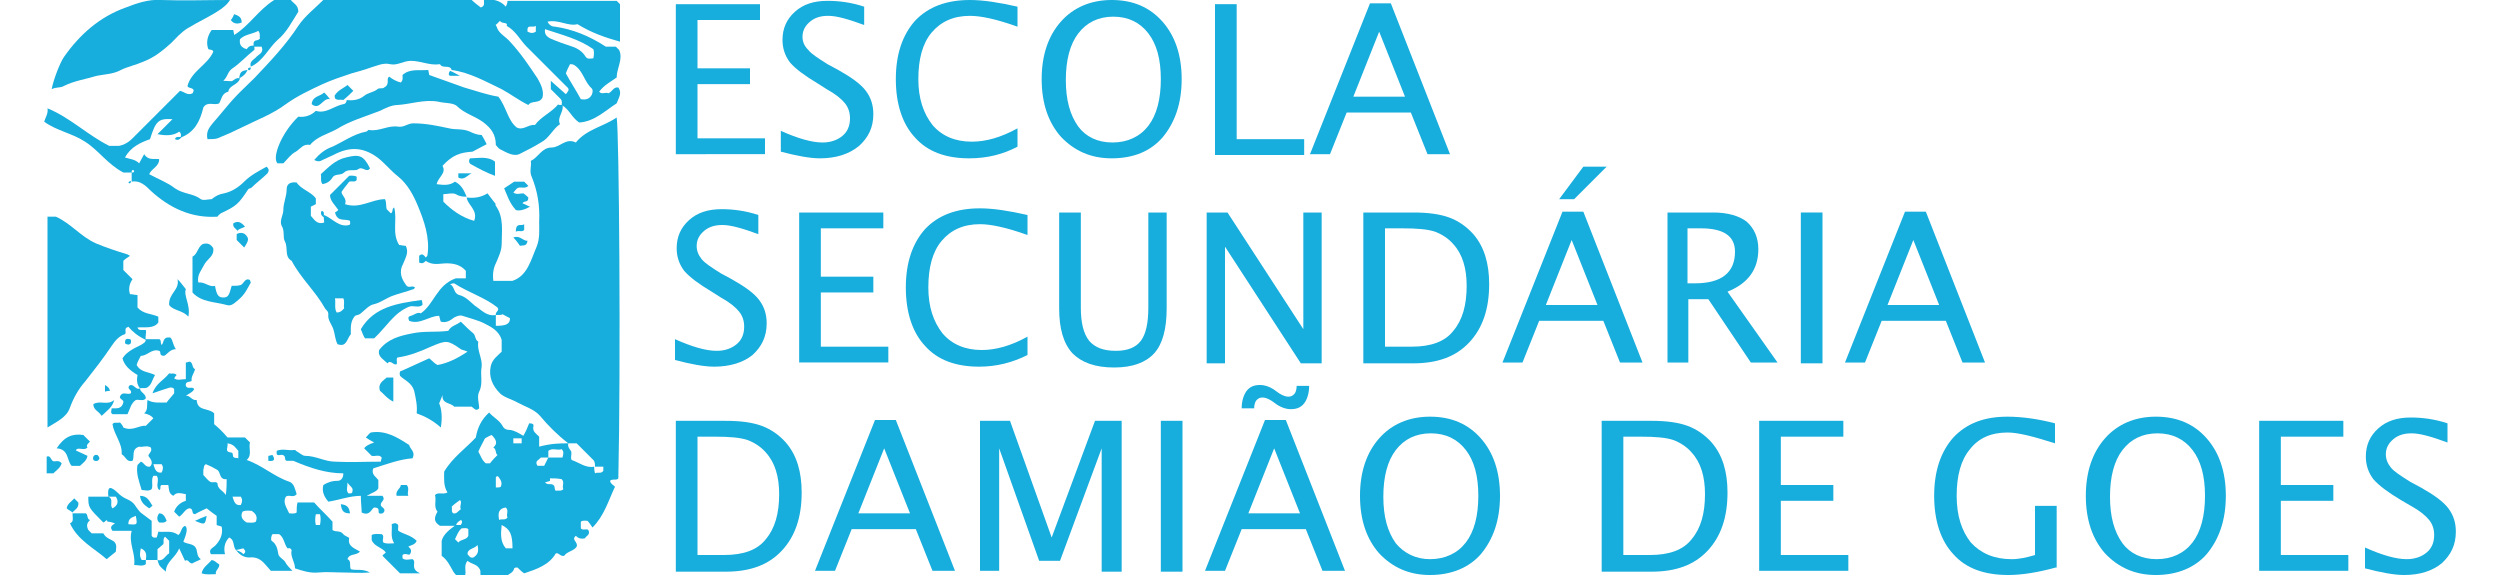 <?xml version="1.0" encoding="utf-8"?>
<!-- Generator: Adobe Illustrator 22.0.1, SVG Export Plug-In . SVG Version: 6.00 Build 0)  -->
<svg version="1.2" baseProfile="tiny" id="Camada_1"
	 xmlns="http://www.w3.org/2000/svg" xmlns:xlink="http://www.w3.org/1999/xlink" x="0px" y="0px" viewBox="0 0 300 69"
	 xml:space="preserve">
<g>
	<g>
		<g>
			<path fill="#17ADDC" d="M81.1,18.5V0.5h10.1v1.9h-7.5v5.8H90v1.9h-6.3v6.5h8.1v1.9H81.1z"/>
			<path fill="#17ADDC" d="M98.4,19c-1.2,0-2.8-0.3-4.7-0.8v-2.5c2,0.9,3.7,1.4,5,1.4c1,0,1.8-0.3,2.4-0.8c0.6-0.5,0.9-1.2,0.9-2.1
				c0-0.7-0.2-1.3-0.6-1.8c-0.4-0.5-1.1-1.1-2.2-1.7L98.1,10c-1.5-0.9-2.6-1.7-3.3-2.5c-0.6-0.8-0.9-1.7-0.9-2.7
				c0-1.4,0.5-2.5,1.5-3.4c1-0.9,2.3-1.3,3.9-1.3c1.4,0,2.9,0.2,4.4,0.7V3c-1.9-0.7-3.3-1.1-4.3-1.1c-0.9,0-1.6,0.2-2.2,0.7
				c-0.6,0.5-0.9,1.1-0.9,1.8C96.3,5,96.5,5.5,97,6c0.4,0.5,1.2,1,2.3,1.7l1.3,0.7c1.6,0.9,2.7,1.7,3.3,2.5c0.6,0.8,0.9,1.7,0.9,2.8
				c0,1.6-0.6,2.8-1.7,3.8C101.9,18.5,100.3,19,98.4,19z"/>
			<path fill="#17ADDC" d="M116.3,19c-2.8,0-5-0.8-6.5-2.5c-1.5-1.6-2.3-4-2.3-7c0-3,0.8-5.3,2.3-7c1.6-1.7,3.8-2.5,6.6-2.5
				c1.6,0,3.5,0.3,5.7,0.8v2.4c-2.5-0.9-4.4-1.3-5.7-1.3c-2,0-3.5,0.7-4.6,2c-1.1,1.3-1.6,3.2-1.6,5.6c0,2.3,0.6,4.1,1.7,5.5
				c1.1,1.3,2.7,2,4.7,2c1.7,0,3.5-0.5,5.5-1.6v2.2C120.4,18.5,118.5,19,116.3,19z"/>
			<path fill="#17ADDC" d="M133.4,19c-2.5,0-4.5-0.9-6.1-2.6c-1.5-1.7-2.3-4-2.3-6.9c0-2.9,0.8-5.2,2.3-6.9c1.5-1.7,3.6-2.6,6.1-2.6
				c2.6,0,4.6,0.9,6.1,2.6c1.5,1.7,2.3,4,2.3,6.9c0,2.9-0.8,5.2-2.3,7C138.1,18.1,136.1,19,133.4,19z M133.5,17.1
				c1.8,0,3.3-0.7,4.3-2c1-1.3,1.5-3.2,1.5-5.6c0-2.4-0.5-4.2-1.5-5.5c-1-1.3-2.4-2-4.2-2c-1.8,0-3.2,0.7-4.2,2
				c-1,1.3-1.5,3.2-1.5,5.6c0,2.4,0.5,4.2,1.5,5.6C130.3,16.4,131.7,17.1,133.5,17.1z"/>
			<path fill="#17ADDC" d="M145.8,18.5V0.5h2.6v16.2h8.1v1.9H145.8z"/>
			<path fill="#17ADDC" d="M171.3,18.5l-2-5h-7.7l-2,5h-2.4l7.2-18.1h2.5l7.1,18.1H171.3z M168.6,11.6l-3.1-7.8l-3.1,7.8H168.6z"/>
		</g>
		<g>
			<path fill="#17ADDC" d="M85.7,44c-1.2,0-2.8-0.3-4.7-0.8v-2.5c2,0.9,3.7,1.4,5,1.4c1,0,1.8-0.3,2.4-0.8c0.6-0.5,0.9-1.2,0.9-2.1
				c0-0.7-0.2-1.3-0.6-1.8c-0.4-0.5-1.1-1.1-2.2-1.7L85.4,35c-1.5-0.9-2.6-1.7-3.3-2.5c-0.6-0.8-0.9-1.7-0.9-2.7
				c0-1.4,0.5-2.5,1.5-3.4c1-0.9,2.3-1.3,3.9-1.3c1.4,0,2.9,0.2,4.4,0.7v2.3c-1.9-0.7-3.3-1.1-4.3-1.1c-0.9,0-1.6,0.2-2.2,0.7
				c-0.6,0.5-0.9,1.1-0.9,1.8c0,0.6,0.2,1.1,0.6,1.6c0.4,0.5,1.2,1,2.3,1.7l1.3,0.7c1.6,0.9,2.7,1.7,3.3,2.5
				c0.6,0.8,0.9,1.7,0.9,2.8c0,1.6-0.6,2.8-1.7,3.8C89.2,43.5,87.6,44,85.7,44z"/>
			<path fill="#17ADDC" d="M95.9,43.5V25.5H106v1.9h-7.5v5.8h6.3v1.9h-6.3v6.5h8.1v1.9H95.9z"/>
			<path fill="#17ADDC" d="M117.5,44c-2.8,0-5-0.8-6.5-2.5c-1.5-1.6-2.3-4-2.3-7c0-3,0.8-5.3,2.3-7c1.6-1.7,3.8-2.5,6.6-2.5
				c1.6,0,3.5,0.3,5.7,0.8v2.4c-2.5-0.9-4.4-1.3-5.7-1.3c-2,0-3.5,0.7-4.6,2c-1.1,1.3-1.6,3.2-1.6,5.6c0,2.3,0.6,4.1,1.7,5.5
				c1.1,1.3,2.7,2,4.7,2c1.7,0,3.5-0.5,5.5-1.6v2.2C121.5,43.5,119.6,44,117.5,44z"/>
			<path fill="#17ADDC" d="M127.1,25.5h2.6v11.4c0,1.8,0.3,3.1,1,4c0.7,0.8,1.7,1.2,3.2,1.2c1.4,0,2.4-0.4,3-1.2
				c0.6-0.8,0.9-2.1,0.9-4V25.5h2.2v11.5c0,2.5-0.5,4.3-1.5,5.4c-1,1.1-2.6,1.7-4.8,1.7c-2.3,0-3.9-0.6-5-1.7
				c-1.1-1.2-1.6-3-1.6-5.4V25.5z"/>
			<path fill="#17ADDC" d="M144.8,43.5V25.5h2.5l9.1,14v-14h2.2v18.1h-2.5l-9.1-14v14H144.8z"/>
			<path fill="#17ADDC" d="M163.6,43.5V25.5h6c1.8,0,3.2,0.2,4.3,0.6c1.1,0.4,2.1,1.1,2.9,2c1.3,1.5,1.9,3.5,1.9,6
				c0,3-0.8,5.3-2.4,7c-1.6,1.7-3.8,2.5-6.7,2.5H163.6z M166.1,41.6h3.3c2.3,0,4-0.6,5-1.9c1.1-1.3,1.6-3.1,1.6-5.4
				c0-2.1-0.5-3.8-1.6-5c-0.6-0.7-1.4-1.2-2.2-1.5c-0.9-0.3-2.2-0.4-3.9-0.4h-2.1V41.6z"/>
			<path fill="#17ADDC" d="M194.4,43.5l-2-5h-7.7l-2,5h-2.4l7.2-18.1h2.5l7.1,18.1H194.4z M191.7,36.6l-3.1-7.8l-3.1,7.8H191.7z
				 M187.1,23.9L190,20h2.8l-3.9,3.9H187.1z"/>
			<path fill="#17ADDC" d="M200.1,43.5V25.5h5.5c1.7,0,3.1,0.4,4,1.1c0.9,0.8,1.4,1.9,1.4,3.3c0,2.4-1.2,4.1-3.7,5.1l6,8.5h-3.2
				l-5.1-7.6h-2.4v7.6H200.1z M202.6,34h0.8c3.2,0,4.8-1.3,4.8-3.8c0-1.9-1.4-2.8-4.1-2.8h-1.6V34z"/>
			<path fill="#17ADDC" d="M216.1,43.5V25.5h2.6v18.1H216.1z"/>
			<path fill="#17ADDC" d="M235.5,43.5l-2-5h-7.7l-2,5h-2.4l7.2-18.1h2.5l7.1,18.1H235.5z M232.7,36.6l-3.1-7.8l-3.1,7.8H232.7z"/>
		</g>
		<g>
			<path fill="#17ADDC" d="M81.1,68.5V50.5h6c1.8,0,3.2,0.2,4.3,0.6c1.1,0.4,2.1,1.1,2.9,2c1.3,1.5,1.9,3.5,1.9,6c0,3-0.8,5.3-2.4,7
				c-1.6,1.7-3.8,2.5-6.7,2.5H81.1z M83.6,66.6h3.3c2.3,0,4-0.6,5-1.9c1.1-1.3,1.6-3.1,1.6-5.4c0-2.1-0.5-3.8-1.6-5
				c-0.6-0.7-1.4-1.2-2.2-1.5c-0.9-0.3-2.2-0.4-3.9-0.4h-2.1V66.6z"/>
			<path fill="#17ADDC" d="M111.9,68.5l-2-5h-7.7l-2,5h-2.4l7.2-18.1h2.5l7.1,18.1H111.9z M109.2,61.6l-3.1-7.8l-3.1,7.8H109.2z"/>
			<path fill="#17ADDC" d="M117.6,68.5V50.5h3.6l5,14l5.2-14h3.2v18.1h-2.4V53.8l-5,13.5h-2.5l-4.8-13.5v14.7H117.6z"/>
			<path fill="#17ADDC" d="M139.3,68.5V50.5h2.6v18.1H139.3z"/>
			<path fill="#17ADDC" d="M158.7,68.5l-2-5h-7.7l-2,5h-2.4l7.2-18.1h2.5l7.1,18.1H158.7z M149,49c0-1,0.3-1.7,0.6-2.1
				c0.4-0.5,0.9-0.7,1.6-0.7c0.6,0,1.1,0.2,1.6,0.5l0.7,0.5c0.5,0.3,0.8,0.4,1.1,0.4c0.3,0,0.5-0.1,0.7-0.3c0.2-0.2,0.3-0.6,0.3-1
				h1.5c0,1-0.3,1.7-0.6,2.1c-0.4,0.5-0.9,0.7-1.6,0.7c-0.6,0-1.1-0.2-1.6-0.5l-0.7-0.5c-0.5-0.3-0.8-0.4-1.1-0.4
				c-0.3,0-0.5,0.1-0.7,0.3c-0.2,0.2-0.3,0.6-0.3,1H149z M156,61.6l-3.1-7.8l-3.1,7.8H156z"/>
			<path fill="#17ADDC" d="M171.6,69c-2.5,0-4.5-0.9-6.1-2.6c-1.5-1.7-2.3-4-2.3-6.9c0-2.9,0.8-5.2,2.3-6.9c1.5-1.7,3.6-2.6,6.1-2.6
				c2.6,0,4.6,0.9,6.1,2.6c1.5,1.7,2.3,4,2.3,6.9c0,2.9-0.8,5.2-2.3,7C176.3,68.1,174.2,69,171.6,69z M171.6,67.1
				c1.8,0,3.3-0.7,4.3-2c1-1.3,1.5-3.2,1.5-5.6c0-2.4-0.5-4.2-1.5-5.5c-1-1.3-2.4-2-4.2-2c-1.8,0-3.2,0.7-4.2,2
				c-1,1.3-1.5,3.2-1.5,5.6c0,2.4,0.5,4.2,1.5,5.6C168.5,66.4,169.9,67.1,171.6,67.1z"/>
			<path fill="#17ADDC" d="M192.2,68.5V50.5h6c1.8,0,3.2,0.2,4.3,0.6c1.1,0.4,2.1,1.1,2.9,2c1.3,1.5,1.9,3.5,1.9,6
				c0,3-0.8,5.3-2.4,7c-1.6,1.7-3.8,2.5-6.7,2.5H192.2z M194.7,66.6h3.3c2.3,0,4-0.6,5-1.9c1.1-1.3,1.6-3.1,1.6-5.4
				c0-2.1-0.5-3.8-1.6-5c-0.6-0.7-1.4-1.2-2.2-1.5c-0.9-0.3-2.2-0.4-3.9-0.4h-2.1V66.6z"/>
			<path fill="#17ADDC" d="M211.1,68.5V50.5h10.1v1.9h-7.5v5.8h6.3v1.9h-6.3v6.5h8.1v1.9H211.1z"/>
			<path fill="#17ADDC" d="M246.7,68.1c-2.2,0.6-4.1,0.9-5.7,0.9c-2.9,0-5.1-0.8-6.6-2.5c-1.5-1.6-2.3-4-2.3-7c0-3,0.8-5.3,2.3-7
				c1.6-1.7,3.7-2.5,6.5-2.5c1.8,0,3.8,0.3,5.7,0.8v2.4c-2.5-0.8-4.4-1.3-5.7-1.3c-2,0-3.5,0.7-4.5,2c-1.1,1.3-1.6,3.2-1.6,5.6
				c0,2.4,0.6,4.2,1.7,5.6c1.2,1.3,2.8,2,4.9,2c0.9,0,1.8-0.2,2.8-0.5v-5.9h2.6V68.1z"/>
			<path fill="#17ADDC" d="M258.7,69c-2.5,0-4.5-0.9-6.1-2.6c-1.5-1.7-2.3-4-2.3-6.9c0-2.9,0.8-5.2,2.3-6.9c1.5-1.7,3.6-2.6,6.1-2.6
				c2.6,0,4.6,0.9,6.1,2.6c1.5,1.7,2.3,4,2.3,6.9c0,2.9-0.8,5.2-2.3,7C263.4,68.1,261.3,69,258.7,69z M258.8,67.1
				c1.8,0,3.3-0.7,4.3-2c1-1.3,1.5-3.2,1.5-5.6c0-2.4-0.5-4.2-1.5-5.5c-1-1.3-2.4-2-4.2-2c-1.8,0-3.2,0.7-4.2,2
				c-1,1.3-1.5,3.2-1.5,5.6c0,2.4,0.5,4.2,1.5,5.6C255.6,66.4,257,67.1,258.8,67.1z"/>
			<path fill="#17ADDC" d="M271.1,68.5V50.5h10.1v1.9h-7.5v5.8h6.3v1.9h-6.3v6.5h8.1v1.9H271.1z"/>
			<path fill="#17ADDC" d="M288.5,69c-1.2,0-2.8-0.3-4.7-0.8v-2.5c2,0.9,3.7,1.4,5,1.4c1,0,1.8-0.3,2.4-0.8c0.6-0.5,0.9-1.2,0.9-2.1
				c0-0.7-0.2-1.3-0.6-1.8c-0.4-0.5-1.1-1.1-2.2-1.7l-1.2-0.7c-1.5-0.9-2.6-1.7-3.3-2.5c-0.6-0.8-0.9-1.7-0.9-2.7
				c0-1.4,0.5-2.5,1.5-3.4c1-0.9,2.3-1.3,3.9-1.3c1.4,0,2.9,0.2,4.4,0.7v2.3c-1.9-0.7-3.3-1.1-4.3-1.1c-0.9,0-1.6,0.2-2.2,0.7
				c-0.6,0.5-0.9,1.1-0.9,1.8c0,0.6,0.2,1.1,0.6,1.6c0.4,0.5,1.2,1,2.3,1.7l1.3,0.7c1.6,0.9,2.7,1.7,3.3,2.5
				c0.6,0.8,0.9,1.7,0.9,2.8c0,1.6-0.6,2.8-1.7,3.8C291.9,68.5,290.4,69,288.5,69z"/>
		</g>
	</g>
	<g>
		<path fill="#17ADDC" d="M68.2,53.2c-1.3-1-2.4-2.1-3.4-3.3c-0.7-0.8-1.8-1.1-2.7-1.6c-0.7-0.4-1.6-0.6-2.1-1.1
			c-0.9-0.9-1.4-2-1.1-3.3c0.2-0.8,0.8-1.2,1.3-1.7c0-0.5,0-0.9,0-1.4c-0.3-1.1-1.3-1.6-2.1-2c-0.8-0.4-1.7-0.6-2.6-0.9
			c-0.3-0.1-0.6,0-1,0.2c-0.4,0.3-0.9,0.7-1.6,0.5c-0.1-0.2-0.1-0.4-0.2-0.7c-1.2,0-2.3,1.1-3.6,0.6c-0.1-0.3-0.2-0.5,0.2-0.6
			c0.4-0.1,0.8-0.5,1.2-0.3c1.6-1.1,1.9-3.4,4.2-4.2c0.1,0,0.6,0,1.2,0c0-0.3,0-0.6,0-0.9c-0.6-0.7-1.4-0.9-2.3-0.9
			c-0.8,0-1.7,0.3-2.5-0.3c-0.2,0.2-0.4,0.4-0.8,0.2c0-0.2,0-0.5,0-0.8c0.4-0.4,0.6,0,0.8,0.2c0.1-0.1,0.2-0.2,0.2-0.3
			c0.3-2.1-0.4-4.1-1.2-6c-0.5-1.2-1.2-2.5-2.3-3.4c-0.9-0.7-1.6-1.6-2.5-2.3c-1.8-1.3-3.4-1.3-5.3-0.3c-0.4,0.2-0.9,0.4-1.3,0.6
			c-0.3,0.2-0.6,0.2-1,0c0.6-0.7,1.3-1.3,2.2-1.6c1.3-0.6,2.5-1.5,4-1.8c0.2,0,0.3-0.3,0.4-0.2c1.2,0.2,2.3-0.6,3.5-0.4
			c0.7,0.1,1.1-0.4,1.8-0.4c1.5,0,2.9,0.3,4.3,0.6c0.8,0.2,1.6,0,2.5,0.4c0.4,0.2,0.9,0.4,1.4,0.4c0.2,0.3,0.4,0.7,0.6,1.1
			c-0.6,0.3-1.1,0.6-1.7,0.9c-1.5,0.1-2.4,0.4-3.6,1.7c0.5,0.9-0.5,1.3-0.7,2.2c0.8,0.1,1.5,0.2,2.2-0.3c0.8,0.4,1.1,1.1,1.4,1.8
			c-0.4,0-0.8,0-1.3-0.3c-0.4-0.2-1,0-1.5,0c0,0.4,0,0.6,0,0.9c1,1,2.2,1.9,3.7,2.3c0.5-1.3-0.8-1.9-0.9-2.8c0.9,0.1,1.7,0,2.5-0.5
			c0.3,0.4,0.6,0.8,1,1.3c0-0.1-0.1,0.1,0,0.2c1,1.4,0.7,3.1,0.7,4.6c0,0.8-0.4,1.6-0.7,2.3c-0.3,0.6-0.4,1.3-0.3,2.1
			c0.7,0,1.4,0,2.3,0c1.8-0.6,2.2-2.5,2.9-4.1c0.4-1,0.3-2,0.3-3c0.1-1.9-0.2-3.7-0.9-5.4c-0.3-0.6,0-1.3-0.1-1.9
			c0.9-0.4,1.3-1.6,2.5-1.6c1,0,1.7-1.2,2.9-0.6c1.3-1.6,3.3-1.9,4.9-3c0.3,1.4,0.5,29.9,0.2,43.3c-0.2,0.3-0.7,0-1,0.3
			c0.1,0.4,0.4,0.5,0.6,0.7c-0.8,1.7-1.3,3.5-2.7,4.9c-0.2-0.3-0.4-0.6-0.6-0.8c-0.2,0-0.5-0.1-0.8,0.1c0,0.3,0,0.5,0,0.8
			c0.2,0.3,0.7,0,0.9,0.2c0.3,0.6-0.3,0.7-0.4,1c-0.5,0.1-0.8,0-1.1-0.3c-0.6,0.5,0.3,0.7,0.1,1.3c-0.3,0.5-1.2,0.6-1.5,1.1
			c-0.5,0.1-0.6-0.4-1-0.3c-0.8,1.4-2.3,1.9-3.8,2.4c-0.3-0.2-0.6-0.5-0.8-0.7c-0.2,0-0.3,0-0.4,0.1c-0.1,0.5-0.5,0.6-0.9,0.9
			c-0.4,0.2-0.8,0.1-1.2,0.1c-0.3,0-1.6-0.1-1.8,0c-0.3-0.2,0-0.7-0.3-1c-0.3-0.5-0.9-0.5-1.4-0.9c-0.5,0.6-0.1,1.2-0.3,1.8
			c-0.6,0.3-1,0.1-1.4-0.5c-0.4-0.7-0.7-1.4-1.4-1.9c0-0.5,0-1.1,0-1.8c0.2-0.8,1-1.4,1.7-1.9c0.2,0,0.4,0,0.6,0
			c0.2-0.3,0.2-0.5,0-0.6c-0.3,0.2-0.5,0.3-0.6,0.7c-0.6,0-1.3,0-1.9,0c-0.8-0.5-0.7-1-0.3-1.7c-0.5-0.6-0.1-1.3-0.3-2
			c0.4-0.4,0.9,0,1.5-0.3c-0.5-0.8-0.4-1.6-0.4-2.5c1-1.7,2.6-2.8,3.8-4.1c0.2-1.2,0.7-2.2,1.6-3c0.5,0.6,1.2,0.9,1.6,1.6
			c0.2,0.4,0.5,0.5,1,0.5c0.5,0.1,1,0.4,1.5,0.7c0.3-0.5,0.5-1,0.7-1.5c0.4,0,0.6,0.1,0.5,0.4c-0.1,0.6,0.3,0.8,0.7,1.2
			c0,0.3,0,0.7,0,1.2C66.2,53.2,67.2,53.2,68.2,53.2c-0.1,0.4,0.1,0.6,0.3,0.9c0.2,0.3-0.1,0.8,0.1,1.1c0.9,0.3,1.7,1,2.7,0.8
			c0,0.2,0,0.4,0.1,0.8c0.4-0.2,0.7,0.1,1-0.3c0-0.1,0-0.3,0-0.5c-0.3,0-0.7,0-1,0c0-0.3,0-0.6-0.2-0.8c-0.7-0.7-1.4-1.4-2-2
			C68.8,53.2,68.5,53.2,68.2,53.2z M65.8,54.9c0.6,0,1.1,0,1.7,0c0.1-0.4,0.2-0.7-0.1-1c-0.5,0.2-1.1-0.2-1.6,0.2
			C65.8,54.4,65.8,54.7,65.8,54.9c-0.3,0-0.6,0-0.9,0c-0.2,0.3-0.8,0.4-0.4,1c0.2,0,0.5,0,0.8,0C65.4,55.7,65.6,55.3,65.8,54.9z
			 M59.5,37.8c0,0.4,0,0.9,0,1.3c1.2,0,1.7-0.2,1.7-0.9c-0.1-0.1-0.4-0.2-0.9-0.5C60.3,37.8,59.9,37.8,59.5,37.8
			c-0.1-0.4,0.5-0.5,0.2-0.9c-1.5-1.2-3.5-1.8-5.2-2.9c-0.1,0-0.2,0-0.5,0.1c0.6,0.3,0.4,1.1,1.1,1.3c0.8,0.2,1.3,0.8,1.9,1.3
			C57.8,37.2,58.4,38,59.5,37.8z M59,52.2c-0.3,0.1-0.6,0.3-0.8,0.4c-0.3,0.6-0.6,1.1-0.8,1.6c0.3,0.5,0.4,1,0.9,1.4
			c0.2,0,0.4,0,0.5,0c0.3-0.4,0.6-0.7,0.9-1c-0.3-0.2-0.1-0.7-0.5-0.9C59.8,53.2,59.5,52.7,59,52.2z M61.5,65.8
			c0-1.7-0.3-2.3-1.3-2.8c-0.1,1-0.2,2,0.5,2.8C60.9,65.8,61.2,65.8,61.5,65.8z M66,57.4c0,0.1,0,0.2,0,0.3
			c-0.2,0.1-0.4,0.1-0.6,0.2c0.4,0.4,0.8,0,1.1,0.4c0.1,0.2,0,0.4,0.2,0.6c0.3-0.1,0.6,0.1,0.9-0.2c-0.2-0.4,0.2-0.8-0.2-1.2
			C66.9,57.4,66.4,57.4,66,57.4z M55.4,63.4c-0.4,0.3-0.6,0.9-0.8,1.3c0.2,0.2,0.3,0.3,0.4,0.4c0.3-0.4,1-0.3,1.2-0.8
			c0-0.3,0-0.6,0-0.8C56,63.3,55.7,63.4,55.4,63.4z M54.4,61.6c0.4,0.1,0.6-0.3,0.9-0.5c-0.2-0.4,0.2-0.8-0.1-1.1
			c-0.4,0.3-0.7,0.5-1,0.8C54.3,61.1,54.1,61.4,54.4,61.6z M59.9,62.4c0.3-0.2,0.7,0.1,1-0.3c-0.2-0.4,0.2-0.8-0.2-1.2
			C59.9,61,59.7,61.5,59.9,62.4z M57.3,65.4c-0.4,0.5-1.2,0.4-1.2,1.1c0.2,0.2,0.3,0.5,0.7,0.4C57.3,66.6,57.5,66.2,57.3,65.4z
			 M59.5,58.5c0.3,0,0.5,0,0.6-0.1c0.2-0.5,0-0.8-0.3-1.2c-0.1-0.1-0.2-0.1-0.3,0.1C59.5,57.6,59.5,58,59.5,58.5z M61.6,53.2
			c0.3,0,0.6,0,1,0c0-0.2,0-0.4,0-0.6c-0.3,0-0.6,0-1,0C61.6,52.8,61.6,53,61.6,53.2z"/>
		<path fill="#17ADDC" d="M54.2,8.4c-0.2-0.7-1.1-0.1-1.4-0.7c-1.2,0.2-2.3-0.4-3.5-0.4c-0.9,0-1.6,0.6-2.5,0.4
			c-0.8-0.2-1.6,0.2-2.3,0.4c-0.8,0.3-1.6,0.5-2.3,0.7c-1.2,0.4-2.4,0.8-3.5,1.3c-1.5,0.7-3,1.4-4.4,2.4c-1.6,1.2-3.5,1.9-5.3,2.8
			c-1,0.5-1.9,0.9-2.9,1.3c-0.3,0.1-0.8,0.1-1.2,0.1c-0.2-0.9,0.2-1.4,0.7-2c0.8-0.9,1.5-1.8,2.3-2.7c0.8-0.9,1.7-1.7,2.6-2.6
			c1.9-2,3.8-4,5.3-6.3c0.8-1.2,2-2.1,3.1-3.2c5.8,0,11.7,0,17.6,0c0.4,0.4,0.8,0.7,1.2,1c0.6-0.2,0.3-0.7,0.4-1
			C59.1-0.1,60,0,60.7,0.8c0.1-0.2,0.2-0.4,0.2-0.7c4.3,0,8.7,0,13.1,0c0.1,0.1,0.3,0.3,0.4,0.4c0,1.5,0,2.9,0,4.5
			c-1.8-0.5-3.5-1.1-5.1-2.1c-1.1,0.3-2.3-0.6-3.6-0.3c0.2,0.4,0.5,0.6,0.9,0.6c2.1,0.3,4.1,1.1,6.1,2.4c0.3,0,0.8,0,1.2,0
			c0.2,0.2,0.3,0.3,0.4,0.4c0.5,1.1-0.3,2.2-0.3,3.3c-0.7,0.5-1.5,0.9-2.1,1.7c0.3,0.4,0.8,0,1.1,0.2c0.5-0.2,0.6-0.8,1.2-0.7
			c0.5,0.7,0,1.3-0.2,1.9c-1.4,0.9-2.7,2.2-4.5,2.3c-0.9-0.6-1.2-1.6-2.1-2.1c0-0.2,0.1-0.4-0.1-0.7c-0.4-0.4-0.8-0.8-1.2-1.2
			c0-0.3,0-0.5,0-1c0.7,0.6,1.2,1.1,1.8,1.6c0.2-0.2,0.2-0.3,0.3-0.4c0.1-0.3-0.1-0.4-0.3-0.6c-1.6-1.6-3.1-3.1-4.7-4.7
			c-0.8-0.8-1.3-1.9-2.4-2.5C61,2.6,60.2,2.9,60,2.5c-0.1,0.1-0.2,0.2-0.4,0.4c-0.2,0.1-0.1,0.1,0,0.3C59.8,4,60.7,4.4,61.2,5
			c1.3,1.4,2.3,2.9,3.3,4.4c0.4,0.7,0.8,1.5,0.6,2.3c-0.4,0.8-1.3,0.3-1.7,0.9c-1.2-0.6-2.1-1.3-3.2-1.9C58.3,9.8,56.4,8.7,54.2,8.4
			z M69.7,11.9c0.6,0.1,1,0,1.3-0.5c0.1-0.2,0.2-0.6,0-0.8c-0.9-0.8-1-2.1-2.1-2.8c-0.2-0.1-0.3-0.1-0.5-0.1
			c-0.2,0.4-0.4,0.8-0.5,1.1C68.5,9.9,69.1,10.8,69.7,11.9z M65.4,3.5c-0.1,0.7,0.3,0.9,0.6,1.1c0.9,0.4,1.8,0.7,2.7,1
			c0.6,0.2,1.2,0.6,1.5,1.1c0.3,0.5,0.6,0.3,1,0.3c0.1-0.4,0.1-0.9,0-1.1C69.5,4.7,67.5,4.2,65.4,3.5z M64.3,3.1
			c-0.4,0.3-1.1-0.3-1,0.7c0.4,0.2,0.7,0.2,1,0C64.3,3.6,64.3,3.5,64.3,3.1z"/>
		<path fill="#17ADDC" d="M28.3,66c-0.4-0.5-0.1-1.2-0.8-1.5c-0.5,0.5-0.7,1.2-0.5,2c-0.6,0-1.2,0-1.7,0c-0.3-0.6,0.2-0.7,0.5-1
			c0.6-0.6,1-1.4,0.8-2.3c-0.2-0.1-0.4-0.1-0.6-0.2c0-0.3,0-0.7,0-1.1c-0.3-0.2-0.7-0.5-1.2-0.9c-0.4,0.2-0.9,0.4-1.4,0.7
			c-0.5,0-0.1-0.7-0.7-0.7c-0.5,0.1-0.7,0.7-1.2,1c-0.2-0.2-0.3-0.3-0.6-0.6c0.2-0.6,0.7-1.1,1.4-1.3c0-0.3,0-0.5,0-0.8
			c-0.6-0.1-1.1-0.3-1.5,0.2c-0.6-0.3-0.5-0.8-0.6-1.3c-0.3,0-0.6,0-0.8,0c-0.3,0.1,0,0.5-0.3,0.6c-0.5-0.5,0.1-1.2-0.3-1.7
			c-0.1,0-0.2,0-0.4,0c-0.3,0.5,0,1.1-0.2,1.6c-0.4,0.3-0.8,0.1-1.2,0.1c-0.3-1-0.7-2-0.5-3c0.2-0.2,0.3-0.3,0.4-0.4
			c0.4,0.1,0.5,0.7,1.1,0.6c0.5-0.5,0-1-0.2-1.3c0.1-0.4,0.5-0.5,0.3-1c-0.5-0.3-1,0-1.4-0.1c-1,0.3-0.5,1.2-0.8,1.7
			c-0.7,0.2-0.8-0.5-1.3-0.8c0.1-1.3-0.9-2.3-1.1-3.6c0.2-0.3,0.5-0.1,0.9-0.2c0.2,0.2,0.4,0.5,0.4,0.6c1.1,0.5,1.9-0.3,2.7-0.2
			c0.3-0.3,0.6-0.6,0.9-0.9c-0.2-0.3-0.6-0.5-1.1-0.6c0.5-0.4,0.3-1,0.4-1.6c0.7,0.4,1.4,0.3,2.3,0.3c0.2-0.3,0.5-0.6,0.9-1.1
			c0,0,0-0.3,0-0.5c-0.1-0.2-0.3-0.2-0.5-0.2c-0.6,0.2-1.3,0.4-2.1,0.7c0.4-1.2,1.4-1.6,2-2.4c0.3,0.1,0.6-0.1,0.9,0.2
			c-0.1,0.1-0.2,0.2-0.3,0.4c0.4,0.3,0.8,0.1,1.4,0.1c0-0.7,0-1.3,0-2c0.2,0,0.3-0.1,0.5-0.1c0.4,0.2,0.2,0.7,0.6,0.9
			c-0.1,0.5-0.5,0.9-0.4,1.4c-0.2,0.2-0.8,0-0.7,0.6c0.2,0.5,0.8,0,1,0.4c-0.2,0.4-0.6,0.5-1,0.8c0.5-0.1,0.7,0.6,1.3,0.5
			c0.1,1.4,1.4,0.9,2.1,1.6c0,0.4,0,0.9,0,1.3c0.6,0.5,1.1,1,1.6,1.6c0.7,0,1.4,0,2.1,0c0.2,0.2,0.4,0.4,0.6,0.6
			c-0.2,0.7,0.3,1.5-0.4,2.1c1.8,0.6,3.3,2,5.1,2.6c0.6,0.2,0.7,0.9,0.9,1.5c-0.4,0.5-0.9,0-1.3,0.3c-0.4,0.7,0.1,1.3,0.4,2
			c0.3,0,0.6,0.1,0.9-0.1c0-0.4,0-0.8,0.1-1.2c0.6,0,1.2,0,2,0c0.6,0.7,1.4,1.4,2.2,2.3c0,0.3,0,0.7,0,1c0.4,0.3,0.9,0,1.3,0.5
			c0.1,0.2,0.8,0.4,0.7,0.5c-0.2,1,0.7,1.2,1.3,1.6c-0.5,0.5-1.3,0.2-1.5,0.9c0.5,0.2,0.2,0.8,0.4,1.2c0.6,0.2,1.4-0.1,2.3,0.4
			c-1.3,0.1-2.2,0-3.2,0c-1,0-2-0.1-3,0c-1,0.1-1.9-0.2-2.8-0.5c0-0.8-0.6-1.4-0.4-2.2c-0.2-0.3-0.3-0.2-0.5-0.2
			c-0.4-0.5-0.4-1.3-1-1.7c-0.2,0-0.5,0-0.8,0c-0.2,0.3-0.2,0.7-0.1,0.8c0.6,0.4,0.7,1,0.8,1.6c0.1,0.4,0.6,0.6,0.8,0.9
			c0.2,0.4,0.5,0.7,0.9,1.1c-0.8,0-1.5,0-2.6,0c-0.1-0.1-0.4-0.5-0.7-0.8c-0.5-0.6-1.1-0.9-1.9-0.8C29.2,66.9,28.7,66.5,28.3,66
			c0.6,0.2,0.7,0.3,0.9,0.5c0.3-0.2,0.3-0.4,0-0.7C29.1,65.8,28.9,65.9,28.3,66z M27.2,57.5c-0.9,0.1-0.7-0.8-1.1-1.1
			c-0.5-0.3-0.9-0.5-1.4-0.7c-0.3,0.2-0.2,0.4-0.3,0.7c0,0.2,0,0.4,0,0.6c0.3,0.3,0.5,0.6,0.8,0.8c0.3,0.2,0.7-0.1,0.9,0.2
			c0,0.7,0.6,0.8,1,1.4C27.2,58.6,27.2,58.1,27.2,57.5z M30.2,61.3c-0.3,0-0.7-0.1-1.1,0.1c-0.3,0.6,0,1,0.5,1.3
			c0.4,0,0.8,0.1,1.1-0.1C30.9,62.1,30.8,61.7,30.2,61.3z M27.3,53.2c0.1,0.5-0.4,1,0.4,1.1c0.4,0,0.1,0.5,0.4,0.6
			c0.1,0.1,0.3,0,0.5,0.1c0-0.3,0-0.6,0-0.9C28.3,53.8,28.1,53.3,27.3,53.2z M18.4,55.7c0.2,0.7,0.4,1.1,1,1c0.2-0.4,0.2-0.7,0-1
			C19.2,55.7,18.9,55.7,18.4,55.7z M38.4,63c0.1-0.5,0.1-0.9,0-1.3c-0.2,0-0.3,0-0.5,0c-0.1,0.5-0.1,0.9,0,1.3
			C38,63,38.2,63,38.4,63z M27.9,59.6c0.2,0.7,0.4,1.1,1,1c0.2-0.4,0.2-0.7,0-1C28.6,59.6,28.4,59.6,27.9,59.6z"/>
		<path fill="#17ADDC" d="M17.5,40.8c-1-0.5-1.6-1-2.1-1.6c-0.1,0.1-0.2,0.1-0.2,0.1c-0.3,0.2,0,0.6-0.2,0.8
			c-0.7,0.2-1.2,0.8-1.6,1.4c-1,1.5-2.1,2.9-3.2,4.3c-0.8,0.9-1.4,2-1.8,3.1c-0.4,1.2-1.6,1.7-2.7,2.4c0-8.5,0-16.9,0-25.3
			c0.4,0,0.7,0,1,0c1.8,0.8,3,2.4,4.8,3.2c1.2,0.5,2.4,0.9,3.7,1.3c0.1,0,0.2,0.1,0.4,0.2c-0.3,0.2-0.6,0.4-0.8,0.6
			c0,0.4,0,0.7,0,1.1c0.3,0.3,0.7,0.7,1.1,1.1c-0.4,0.6-0.5,1.2-0.3,1.8c0.3,0,0.6,0.1,0.9,0.1c0,0.5,0,1,0,1.5
			c0.7,0.8,1.6,0.7,2.5,1.1c0,0.2,0,0.4,0,0.7c-0.6,0.8-1.6,0.5-2.5,0.6c0.1,0.3,0.3,0.3,0.5,0.3c0.2,0,0.3,0,0.5,0
			C17.6,39.9,17.4,40.3,17.5,40.8z"/>
		<path fill="#17ADDC" d="M38.9,25.8c1.1,0.5,1.8,1.5,3,1.2c0.2-0.1,0.1-0.3,0.1-0.5c-0.6-0.3-1.5,0.2-1.8-1c0,0,0.2-0.1,0.4-0.3
			c-0.4-0.6-1-1.1-1-1.8c0.7-0.7,1.4-1.4,2.3-2.3c0,0,0.5-0.1,0.9,0.1c0,0.1,0,0.3,0,0.4c-0.2,0.3-0.5,0.1-0.9,0.2
			c-0.2,0.3-0.5,0.6-0.9,1.2c-0.1,0.4,0.7,0.8,0.4,1.5c1.8,0.6,3.2-0.6,4.8-0.6c0.2,0.4,0.1,0.9,0.2,1.2c0.2,0.2,0.3,0.3,0.5,0.5
			c0.3-0.1,0.1-0.6,0.4-0.7c0.4,1.5-0.3,3.1,0.6,4.5c0.2,0,0.5,0.1,0.8,0.1c0,0.1,0.1,0.2,0.1,0.3c0.2,0.6-0.2,1.3-0.4,1.8
			c-0.6,1.1-0.2,1.9,0.4,2.7c0.3,0.3,0.7-0.1,1,0.2c-0.1,0.1-0.1,0.2-0.2,0.2c-0.8,0.3-1.7,0.5-2.5,0.8c-0.8,0.3-1.4,0.8-2.2,1
			c-0.6,0.1-1.1,0.7-1.6,1.1c-0.2,0.2-0.5,0.2-0.7,0.3c-0.6,0.7-0.5,1.5-0.5,2.2c-0.5,0.6-0.5,1.6-1.6,1.2c-0.3-0.6-0.3-1.2-0.5-1.8
			c-0.2-0.6-0.7-1.1-0.6-1.8c0-0.4-0.3-0.5-0.4-0.7c-1.1-2-2.9-3.6-4-5.7c-0.9-0.5-0.4-1.5-0.8-2.3c-0.3-0.5,0-1.3-0.4-1.9
			c-0.3-0.6,0.2-1.3,0.2-1.9c0-0.9,0.4-1.6,0.4-2.5c0-0.6,0.4-0.9,1.2-0.8c0.5,0.8,1.7,1.1,2.3,1.9c0,0.3,0,0.5,0,0.7
			c-0.2,0.1-0.4,0.2-0.6,0.3c0,0.3,0,0.7,0,1.1c0.4,0.4,0.7,1.1,1.6,0.8C38.9,26.4,38.8,26.1,38.9,25.8z M40.2,35.8
			c0.1,0.6-0.1,1.2,0.2,1.7c0.5,0,0.7-0.3,0.9-0.5c-0.1-0.4,0.1-0.8-0.1-1.2C40.9,35.8,40.6,35.8,40.2,35.8z"/>
		<path fill="#17ADDC" d="M21.7,16.5c0-0.2,0.1-0.5-0.2-0.7c-0.7,0.5-1.6,0.5-2.6,0.3c0.6-0.6,1.1-1.1,1.8-1.8
			c-1.7-0.1-2,0.2-2.7,2.4c-1.1,0.4-2.3,0.9-3,2.2c0.6,0.2,1.2,0.2,1.7,0.7c0.2-0.4,0.4-0.7,0.6-1.1c0.5,0.8,1.2,0.5,1.8,0.6
			c0,0.9-0.9,1.1-1.2,1.8c1.1,0.6,2.2,1,3.1,1.7c1,0.7,2.2,0.6,3.1,1.3c0.3,0.2,0.9,0,1.3,0c0.5-0.4,0.9-0.6,1.5-0.7
			c0.9-0.2,1.7-0.7,2.4-1.4c0.8-0.8,1.8-1.3,2.7-1.8c0.3,0.3,0.3,0.5,0.1,0.8c-0.6,0.6-1.3,1.1-1.9,1.7c-0.1,0.1-0.3,0.1-0.4,0.2
			c-1.2,1.8-1.4,2-3.3,2.9c-0.1,0.1-0.3,0.2-0.4,0.4c-3.1,0.2-5.7-1-8-3.1c-0.6-0.6-1.3-1.3-2.3-1.1c0-0.3,0-0.7,0-1.1
			c0.2,0,0.3,0,0.3-0.2c0,0-0.1-0.1-0.1-0.1c-0.2,0-0.2,0.1-0.2,0.3c-0.4,0-0.8,0-1,0c-1.9-1-3-2.7-4.6-3.7c-1.5-1-3.4-1.3-4.9-2.4
			c0.2-0.6,0.5-1,0.4-1.6c2.7,1.1,4.8,3.2,7.4,4.5c0.5,0,1,0,1.2,0c1-0.2,1.5-0.8,2-1.3c1.8-1.8,3.5-3.5,5.3-5.3
			c0.5,0.1,0.9,0.6,1.5,0.3c0.5-0.8-0.6-0.5-0.6-0.9c0.5-1.8,2.4-2.5,3.1-4.1c-0.1-0.3-0.4-0.2-0.6-0.3c-0.3-0.8-0.1-1.6,0.4-2.3
			c0.9,0,1.7,0,2.6,0c0,0.2,0.1,0.4,0.1,0.6c1.8-1.1,2.9-3,4.8-4.2c0.6,0,1.3,0,2,0c0.3,0.4,0.9,0.6,0.9,1.4
			c-0.7,1.1-1.4,2.5-2.5,3.4c-1.1,1-1.7,2.5-3.2,3.2c-0.2-0.6,0.3-0.8,0.6-1.1c0.3-0.4,1-0.5,0.7-1.3c-0.3,0-0.6,0-1,0
			c0.1-0.2-0.1-0.5,0.2-0.7c0.1-0.1,0.4,0,0.6-0.3c-0.1-0.2,0.1-0.5-0.2-0.9c-0.7,0.4-1.6,0.4-2.2,1c-0.1,0.6,0.1,1,0.8,1.2
			c0.2-0.3,0.5-0.5,0.9-0.4c0,0.2,0.1,0.4,0,0.5c-0.9,0.7-1.7,1.6-2.6,2.2c-0.6,0.4-0.5,0.9-1.1,1.5c0.6,0,1,0.1,1.1,0
			c0.3-0.2,0.5-0.4,0.9-0.3c-0.2,0.8-1.3,0.8-1.4,1.6c-0.8,0.2-0.8,0.9-1.1,1.4c-0.6,0.3-1.4-0.3-1.9,0.5
			C24,14.6,23.3,15.9,21.7,16.5z"/>
		<path fill="#17ADDC" d="M67.5,12.6c0.2,0.8-0.7,1.5-0.3,2.3c-0.9,0.6-1.3,1.7-2.3,2.2c-0.8,0.5-1.6,0.9-2.4,1.3
			c-0.8,0.5-1.7-0.1-2.5-0.5c-0.2-0.1-0.3-0.3-0.5-0.5c0-1.2-0.5-2-1.6-2.8c-1-0.7-2.2-1-3.1-1.9c-0.5-0.4-1.5-0.3-2.2-0.5
			c-1.7-0.3-3.3,0.3-4.9,0.4c-0.7,0-1.5,0.4-2.1,0.7c-1.8,0.7-3.6,1.2-5.2,2.2c-1.1,0.6-2.4,0.9-3.2,1.9c-0.8-0.2-1.2,0.5-1.7,0.8
			c-0.6,0.3-1,0.9-1.5,1.4c-0.2,0-0.5,0-0.7,0c-0.7-0.7,0.5-3.7,2.5-5.6c0.7,0.1,1.5-0.1,2.1-0.7c1.2,0.4,2.2-0.6,3.3-0.8
			c0.2,0,0.4-0.2,0.4-0.5c0.7,0.1,1.5,0,2.1-0.5c0.5-0.4,1.1-0.4,1.6-0.8c0.2-0.2,0.6,0,0.8-0.2c0.2-0.1,0.4-0.3,0.4-0.5
			c0.1-0.2-0.1-0.6,0.2-0.8c0.4,0.3,0.9,0.6,1.4,0.7c0.3-0.3,0.2-0.6,0.2-0.9c0.9-0.8,2-0.5,3.1-0.6c0,0.2,0.1,0.4,0.1,0.6
			c1.4,0.5,2.8,1,4.2,1.5c1.4,0.4,2.8,0.9,4.1,1.1c1,1.3,1.1,2.8,2.2,3.7c0.8,0.4,1.4-0.4,2.2-0.3c0.7-1,2-1.5,2.8-2.5
			C66.9,12.6,67.2,12.6,67.5,12.6z"/>
		<path fill="#17ADDC" d="M6.2,10.7c0.2-1.1,1-3.2,1.5-3.9C9.6,4.1,12,2,15.1,0.9c1.3-0.5,2.7-1,4.2-0.9c2.7,0.1,5.5,0,8.3,0
			c-0.3,0.5-0.7,0.8-1.1,1.1c-1.3,0.9-2.7,1.5-4,2.3c-0.8,0.5-1.4,1.2-2,1.8c-1,0.9-2,1.7-3.3,2.2c-0.9,0.4-1.9,0.6-2.7,1
			c-0.9,0.5-1.9,0.5-2.9,0.7c-1.3,0.4-2.7,0.6-3.9,1.2C7.2,10.6,6.8,10.4,6.2,10.7z"/>
		<path fill="#17ADDC" d="M56.1,42.2c-0.4-0.2-0.7-0.2-0.8-0.3c-1.6-1.1-1.7-1.1-3.6-0.3c-1.3,0.6-2.6,1.1-4,1.3
			c-0.2,0.2,0,0.5-0.1,0.8c-0.4,0.2-0.7-0.6-1.1-0.1c-0.5-0.5-1.2-0.8-1-1.6c1-1.3,2.4-1.7,4-2c1.4-0.3,2.8-0.1,4.3-0.3
			c0.3-0.6,1-0.7,1.5-1.1c0.5,0.5,1,1,1.5,1.4c0.3,0.3,0.2,0.8,0.6,1c-0.2,1,0.5,2,0.4,3c-0.2,1,0.2,2-0.3,3c-0.3,0.6,0,1.4,0,2
			c-0.4,0.4-0.6,0-0.9-0.2c-0.7,0-1.4,0-2.1,0c-0.4-0.5-1.5-0.3-1.4-1.4c-0.1,0.3-0.2,0.5-0.4,1c0.3,0.7,0.4,1.7,0.2,2.9
			C52,50.5,51.1,50,50,49.6c0.1-0.9-0.1-1.8-0.3-2.7c-0.3-1-1.2-1.3-1.7-1.8c-0.1-0.4,0-0.6,0.2-0.6c1.1-0.5,2.2-1,3.3-1.5
			c0.4,0.3,0.6,0.6,1,0.8C53.7,43.6,54.9,43,56.1,42.2z"/>
		<path fill="#17ADDC" d="M44.9,60.9c-0.3,0.1-0.5,1.1-1.5,0.6c0-0.5-0.1-1.2-0.1-2c-1.3,0-2.6,0.5-3.9,0.7c-0.5-0.6-0.8-1.2-0.6-2
			c0.5-0.3,1-0.5,1.7-0.5c0.4,0,0.7-0.3,0.7-0.9c-2,0-3.9-0.6-6-1.5c-0.1,0-0.4,0-0.8,0c-0.3-0.1-0.1-0.4-0.3-0.6
			c-0.3-0.3-0.7,0.1-0.9-0.2c0-0.1,0-0.2,0-0.4c0.7-0.3,1.4,0,2.1-0.1c0.1,0,0.2,0,0.2,0.1c0.4,0.2,0.8,0.6,1.1,0.6
			c1.3,0,2.4,0.7,3.6,0.7c1.8,0.1,3.7,0,5.5,0c0-0.2,0.1-0.3,0.1-0.5c-0.3-0.4-0.8-0.1-1.2-0.2c-0.3-0.3-0.6-0.6-0.9-0.9
			c0.2-0.3,0.6-0.5,1.2-0.7c-0.4-0.2-0.7-0.4-1-0.6c0.3-0.3,0.4-0.5,0.6-0.6c1.8-0.3,3.2,0.6,4.6,1.5c0.1,0.5,0.8,0.8,0.4,1.6
			c-1.5,0.1-3.1,0.7-4.7,1.2c-0.3,0.7,0.3,1,0.6,1.4c0,0.4,0,0.7,0,1c-0.2,0.4-0.7,0.5-1.4,0.9c0.9,0,1.5,0,1.9,0
			c0.4,0.5-0.2,0.7-0.2,1c-0.1,0.4,0.6,0.4,0.4,0.9c-0.1,0.2-0.3,0.3-0.6,0.2C45.3,61.4,45.7,60.9,44.9,60.9z M41.7,57.9
			c0,0.6-0.2,0.9,0.1,1.3c0.2,0,0.5,0.1,0.5-0.3C42.4,58.5,42,58.4,41.7,57.9z"/>
		<path fill="#17ADDC" d="M18.9,67.2c-0.5,0-0.9,0-1.4,0c0.1-0.6,0.1-1.1-0.6-1.4c-0.1,0.5-0.2,0.9,0.1,1.4c0.2,0,0.3,0,0.5,0
			c0,0.2,0,0.3,0,0.5c-0.4,0.3-0.9,0.1-1.4,0.1c0.2-1.4-0.7-2.6-0.3-4.1c-0.9,0-1.6,0-2.3,0c-0.3-0.4-0.2-0.6,0.3-0.9
			c-0.3-0.1-0.6-0.2-0.9-0.2c-0.1-0.4-0.2,0-0.5,0.1c-1.8-1.8-1.8-1.8-1.8-3.1c0.8,0,1.6,0,2.4,0c0.7,0.3,0.1,1,0.5,1.4
			c0.6-0.3,0.8-0.8,0.4-1.4c-0.3,0-0.6,0-0.9,0c0-0.3-0.1-0.7,0.1-1c0.1,0,0.2-0.1,0.3,0c0.5,0.2,0.8,0.7,1.3,1
			c0.4,0.3,1,0.4,1.4,0.9c0.3,0.4,0.6,0.9,0.9,1.1c0.4,0.3,0.8,0.6,1.2,0.9c0,0.6,0,1.2,0,1.8c0.2,0.3,0.4,0.2,0.6,0.2
			c0.1-0.2,0.1-0.4,0.2-0.7c0.8,0.1,1.6-0.2,2.4,0.4c0.4-0.3,0.3-0.9,0.8-1.1c0.3,0.2,0.3,0.7-0.2,1.9c0.4,0.3,1,0.2,1.4,0.6
			c0.4,0.5,0.1,1.1,0.7,1.5c-0.3,0.2-0.7,0.3-1,0.5c-0.4,0.1-0.5-0.6-0.9-0.3c-0.2-0.4-0.4-0.9-0.7-1.5c-0.4,1.1-1.6,1.6-1.6,2.8
			C19.1,67.9,19.1,67.9,18.9,67.2c0.7,0.2,0.9-0.5,1.4-0.8c0-0.5,0-1,0-1.5c-0.2-0.2-0.3-0.3-0.5-0.5c-0.3,0.3-0.1,0.6-0.2,0.9
			c-0.2,0.2-0.5,0.4-0.7,0.6C18.9,66.4,18.9,66.8,18.9,67.2z M15.4,62.9c1.1,0.1,1.1,0.1,0.9-1C15.8,62.1,15.4,62.2,15.4,62.9z"/>
		<path fill="#17ADDC" d="M23.8,33.9c0.8-0.1,1.3,0.6,2,0.4c0.2,1.1,0.4,1.4,1,1.4c0.6,0,0.7-0.3,1-1.4c0.4,0,0.8,0,1.1-0.1
			c0.4-0.2,0.5-0.9,1.1-0.6c0,0.1,0.1,0.3,0.1,0.3c-0.4,0.7-0.7,1.4-1.4,2c-0.5,0.4-0.9,0.9-1.5,0.7c-1.4-0.4-3-0.3-4.1-1.5
			c0-1.4,0-2.8,0-4.3c0.6-0.3,0.6-1.1,1.2-1.5c0.6-0.2,1,0,1.3,0.5c0.1,0.9-0.6,1.2-1,1.8C24.2,32.4,23.6,33,23.8,33.9z"/>
		<path fill="#17ADDC" d="M50,64.9c-0.2,0.5-0.7,0.5-1,0.7c0.2,0.2,0.5,0.4,0.2,0.9c-0.1,0.2-0.6-0.2-0.9,0.1c0,0.1,0,0.3,0,0.4
			c0.4,0.3,0.8,0.1,1.2,0.1c0.2,0.1,0.2,0.3,0.2,0.4c0,0.4-0.2,0.9,0.7,1.3c-1.1,0-1.9,0-2.4,0c-0.8-0.8-1.4-1.4-2.1-2.1
			c0-0.1,0.2-0.2,0.4-0.4c-0.4-0.6-1.4-0.7-1.7-1.5c0-0.2,0-0.4,0-0.6c0.4-0.2,0.8-0.1,1.2-0.1c0.4,0.2,0,0.7,0.2,1
			c0.4,0.2,0.8,0.1,1.3,0.1c-0.5-0.8-0.2-1.6-0.3-2.3c0.3-0.1,0.4-0.2,0.7,0c0.2,0.2,0,0.5,0.1,0.8C48.4,64.1,49.3,64.2,50,64.9z"/>
		<path fill="#17ADDC" d="M16.8,46.6c-0.4-0.5-0.4-1-0.3-1.6c-1-0.6-1.6-1.2-1.8-2c0.5-0.8,1.4-1.2,2.2-1.6c0.3-0.2,0.6-0.3,0.6-0.7
			c0.5,0,1,0,1.6,0c0.3,0.1,0.1,0.4,0.3,0.7c0.3-0.3,0.1-1,1-0.9c0.3,0.1,0.3,0.8,0.7,1.4c-0.7,0-1,0.6-1.4,0.8
			c-0.7,0-0.3-0.5-0.6-0.6c-0.9-0.3-1.4,0.6-2.2,0.6c-0.2,0.4-0.4,0.7-0.5,1.1c0.5,0.9,1.4,0.8,2.2,1.2c-0.3,0.5-0.4,1.1-0.8,1.4
			C17.5,46.7,17.1,46.5,16.8,46.6z"/>
		<path fill="#17ADDC" d="M8.7,61.6c0.5,0,1,0,1.6,0c0.3,0.2,0.1,0.7,0.5,0.8c-0.3,0.3-0.5,0.6-0.2,1.2c0,0,0.2,0.2,0.4,0.4
			c0.4,0,0.9,0,1.4,0c0.3,0.6,0.9,0.7,1.3,1c0.4,0.4,0.2,0.9,0.2,1.2c-0.4,0.3-0.7,0.6-1.1,0.9c-1.5-1.3-3.5-2.3-4.4-4.3
			C8.9,62.6,8.7,62.1,8.7,61.6z"/>
		<path fill="#17ADDC" d="M50.6,36c0.1,0.3,0.1,0.5,0.1,0.6c-0.5,0.4-1.1,0-1.6,0.2c-1.8,0.7-2.8,2.5-4.2,3.8c-0.4,0-0.8,0-1.1,0
			c-0.2-0.3-0.3-0.6-0.5-1.1C44.9,36.8,47.7,36.4,50.6,36z"/>
		<path fill="#17ADDC" d="M44.4,20.2c-0.4,0.6-0.9-0.3-1.4,0.1c-0.4,0.3-1.2-0.1-1.7,0.4c-0.4,0.4-1.1,0.1-1.4,0.6
			c-0.3,0.5-0.7,0.7-1.2,0.8c-0.3-0.4-0.1-0.8-0.2-1.2c0.9-0.8,1.7-1.7,3-2C43.1,18.5,43.6,18.6,44.4,20.2z"/>
		<path fill="#17ADDC" d="M6.8,53.8c0.9-1.4,1.9-1.8,3.2-1.6c0.3,0.3,0.6,0.6,0.8,0.8c-0.2,0.2-0.5,0.4-0.3,0.7
			c-0.4,0.4-0.9,0-1.3,0.2c-0.1,0.1-0.1,0.2,0,0.2c0.4,0.2,0.9,0.4,1.3,0.6c-0.1,0.6-0.6,0.9-0.9,1.2c-0.4,0-0.7,0-1,0
			C8,55.3,8.3,53.9,6.8,53.8z"/>
		<path fill="#17ADDC" d="M61.9,25.2c-0.8-0.9-1-1.7-1.4-2.6c0.3-0.2,0.6-0.4,1.2-0.8c0.2,0,0.7,0,1.2,0c0.1,0.1,0.3,0.3,0.5,0.5
			c-0.3,0.3-0.6,0.2-1,0.2c-0.4,0-0.5,0.3-0.8,0.6c0.4,0.3,0.8,0.1,1.2,0.1c0.3,0.2,0.5,0.4,0.6,0.5c0,0.7-0.5,0.3-0.7,0.7
			c0.3,0.1,0.6,0.3,0.9,0.4C62.7,25.3,62.2,25.3,61.9,25.2z"/>
		<path fill="#17ADDC" d="M16.8,46.6c0,0.5,0.7,0.6,0.7,1.2c-0.3,0.4-0.8,0.1-1.2,0.2c-0.6,0.4-0.7,1.1-1,1.7c-0.6,0-1.2,0-1.8,0
			c-0.3-0.2-0.1-0.4-0.1-0.7c0.6,0,1.2,0.1,1.4-0.7c0.1-0.4-0.7-0.4-0.3-0.9c0.3-0.4,0.8,0,1.2-0.2c0.2-0.4-0.5-0.5-0.2-0.9
			C16,45.9,16.3,46.9,16.8,46.6z"/>
		<path fill="#17ADDC" d="M20.3,36.6c-0.1-1.4,1.3-1.8,1-3.1c0.4,0.4,0.6,0.7,1,1.2c-0.3,0.8,0.6,1.9,0.3,3.3
			C21.9,37.2,20.8,37.3,20.3,36.6z"/>
		<path fill="#17ADDC" d="M59.4,19.4c0,0.5,0,1,0,1.7c-1.1-0.4-2-0.9-2.9-1.4c-0.2-0.1-0.3-0.4-0.1-0.7C57.4,19,58.5,18.7,59.4,19.4
			z"/>
		<path fill="#17ADDC" d="M47.2,48.2c-0.8-0.4-1.2-1-1.6-1.3c-0.3-0.9,0.4-1.2,0.8-1.6c0.3,0,0.5,0,0.8,0
			C47.2,46.1,47.2,47,47.2,48.2z"/>
		<path fill="#17ADDC" d="M25.4,67.2c0.5,0.1,0.6,0.4,0.9,0.5c0.1,0.5-0.5,0.7-0.4,1.2c-0.6,0-1.1,0.1-1.7-0.1
			C24.3,68.1,25,67.7,25.4,67.2z"/>
		<path fill="#17ADDC" d="M12.2,49.9c-0.4-0.6-1-0.7-1-1.4c0.8-0.5,1.7,0.2,2.5-0.5C13.5,48.9,12.8,49.3,12.2,49.9z"/>
		<path fill="#17ADDC" d="M7.4,55.6c-0.2,0.6-0.6,0.8-1,1.2c-0.2,0-0.5,0-0.8,0c0-0.7,0-1.3,0-2c0.4-0.2,0.5,0.3,0.7,0.5
			C6.6,55.5,7,55.1,7.4,55.6z"/>
		<path fill="#17ADDC" d="M41.2,12c-0.4-0.1-0.7,0.1-1-0.2c0-0.1-0.1-0.3,0-0.4c0.4-0.6,1-0.8,1.5-1.2c0.1,0.1,0.3,0.3,0.7,0.7
			C42.1,11.2,41.7,11.6,41.2,12z"/>
		<path fill="#17ADDC" d="M29.3,29.7c-0.3-0.3-0.6-0.6-0.9-0.9c0-0.2,0-0.4,0-0.7c0.3-0.2,0.7-0.2,1,0
			C29.9,28.6,29.9,28.8,29.3,29.7z"/>
		<path fill="#17ADDC" d="M47.6,59.5c-0.2-0.6,0.5-0.9,0.5-1.3c0.3,0,0.5,0,0.7,0c0.4,0.4,0,0.9,0.2,1.3
			C48.5,59.5,48.1,59.5,47.6,59.5z"/>
		<path fill="#17ADDC" d="M38.9,11.1c0.3,0.3,0.4,0.4,0.7,0.8c-0.9-0.2-1.2,1.4-2.2,0.6C37.5,11.5,38.4,11.6,38.9,11.1z"/>
		<path fill="#17ADDC" d="M8.7,61.5c-0.2-0.2-0.5-0.3-0.7-0.5c0.1-0.6,0.6-0.8,0.9-1.2c0.2,0.2,0.4,0.4,0.5,0.5
			C9.5,61,8.9,61.2,8.7,61.5z"/>
		<path fill="#17ADDC" d="M18.3,60.7c-0.2,0.1-0.2,0.2-0.4,0.3c-0.4-0.3-1-0.6-1.1-1.5C17.7,59.5,17.9,60.1,18.3,60.7z"/>
		<path fill="#17ADDC" d="M61.6,28.5c0.8-0.3,1.1,0.4,1.7,0.4c-0.1,0.7-0.5,0.5-0.9,0.6C62.2,29.2,61.9,28.8,61.6,28.5z"/>
		<path fill="#17ADDC" d="M29,2.7c-0.7,0.3-1.1,0-1.3-0.3c0.2-0.2,0.3-0.5,0.4-0.7C28.7,1.9,29,2.1,29,2.7z"/>
		<path fill="#17ADDC" d="M23.4,62.5c0.4-0.2,0.9-0.4,1.4-0.6C24.6,63,24.6,63,23.4,62.5z"/>
		<path fill="#17ADDC" d="M29.4,27.2c-0.3,0.2-0.7,0.2-0.9,0.5c-0.2-0.3-0.6-0.4-0.5-0.9C28.5,26.5,28.9,26.6,29.4,27.2z"/>
		<path fill="#17ADDC" d="M20,62.5c-0.3,0.3-0.6,0.2-0.9,0.2c-0.3-0.3-0.3-0.7,0-1.1C19.6,61.6,19.8,62,20,62.5z"/>
		<path fill="#17ADDC" d="M55,21.3c0-0.1,0-0.3,0-0.5c0.6,0,1.1,0,1.6,0C56.1,21,55.7,21.7,55,21.3z"/>
		<path fill="#17ADDC" d="M40.9,60.5c0.8,0.1,1,0.4,1.1,1.1C41.3,61.6,41,61.4,40.9,60.5z"/>
		<path fill="#17ADDC" d="M62.9,26.9c0,0.4,0,0.5,0,0.7c-0.3,0.3-0.6,0-1,0.2C61.9,26.6,62.6,27.2,62.9,26.9z"/>
		<path fill="#17ADDC" d="M29.7,8.4c-0.2,0.5-0.6,0.8-1,1C28.8,8.7,28.9,8.5,29.7,8.4z"/>
		<path fill="#17ADDC" d="M32.2,55.3c0-0.3,0-0.4,0-0.6c0.2,0,0.3-0.1,0.5-0.1C33,55.1,33,55.4,32.2,55.3z"/>
		<path fill="#17ADDC" d="M11.7,55.3c-0.5,0.1-0.6-0.2-0.5-0.5c0.2-0.3,0.3-0.2,0.5-0.2C12,54.9,12,55.1,11.7,55.3z"/>
		<path fill="#17ADDC" d="M15,41.2c0-0.5,0.1-0.6,0.6-0.5c0.2,0.1,0.1,0.3,0.1,0.5C15.5,41.4,15.3,41.4,15,41.2z"/>
		<path fill="#17ADDC" d="M55.2,9.1c-0.7,0-0.9,0-1.2,0c-0.2-0.1-0.2-0.3,0-0.6C54.3,8.6,54.6,8.8,55.2,9.1z"/>
		<path fill="#17ADDC" d="M12.6,47c0-0.3,0-0.5,0-0.8c0.3,0.2,0.5,0.3,0.6,0.7C13.1,46.9,12.9,46.9,12.6,47z"/>
		<path fill="#17ADDC" d="M38.9,26.1c-0.5-0.3-0.4-0.6-0.3-0.8C39,25.4,38.8,25.7,38.9,26.1z"/>
		<path fill="#17ADDC" d="M21.8,16.4c-0.3,0.5-0.6,0.4-0.8,0.3C21.1,16.3,21.5,16.5,21.8,16.4z"/>
		<path fill="#17ADDC" d="M30.1,8.1c0,0.2-0.1,0.4-0.3,0.3C29.7,8.2,29.8,8.1,30.1,8.1z"/>
		<path fill="#17ADDC" d="M15.7,21.7c0,0.2,0,0.3-0.2,0.3c0,0-0.1-0.1-0.1-0.1C15.5,21.8,15.6,21.7,15.7,21.7z"/>
	</g>
</g>
<g>
</g>
<g>
</g>
<g>
</g>
<g>
</g>
<g>
</g>
<g>
</g>
<g>
</g>
<g>
</g>
<g>
</g>
<g>
</g>
<g>
</g>
<g>
</g>
<g>
</g>
<g>
</g>
<g>
</g>
</svg>
